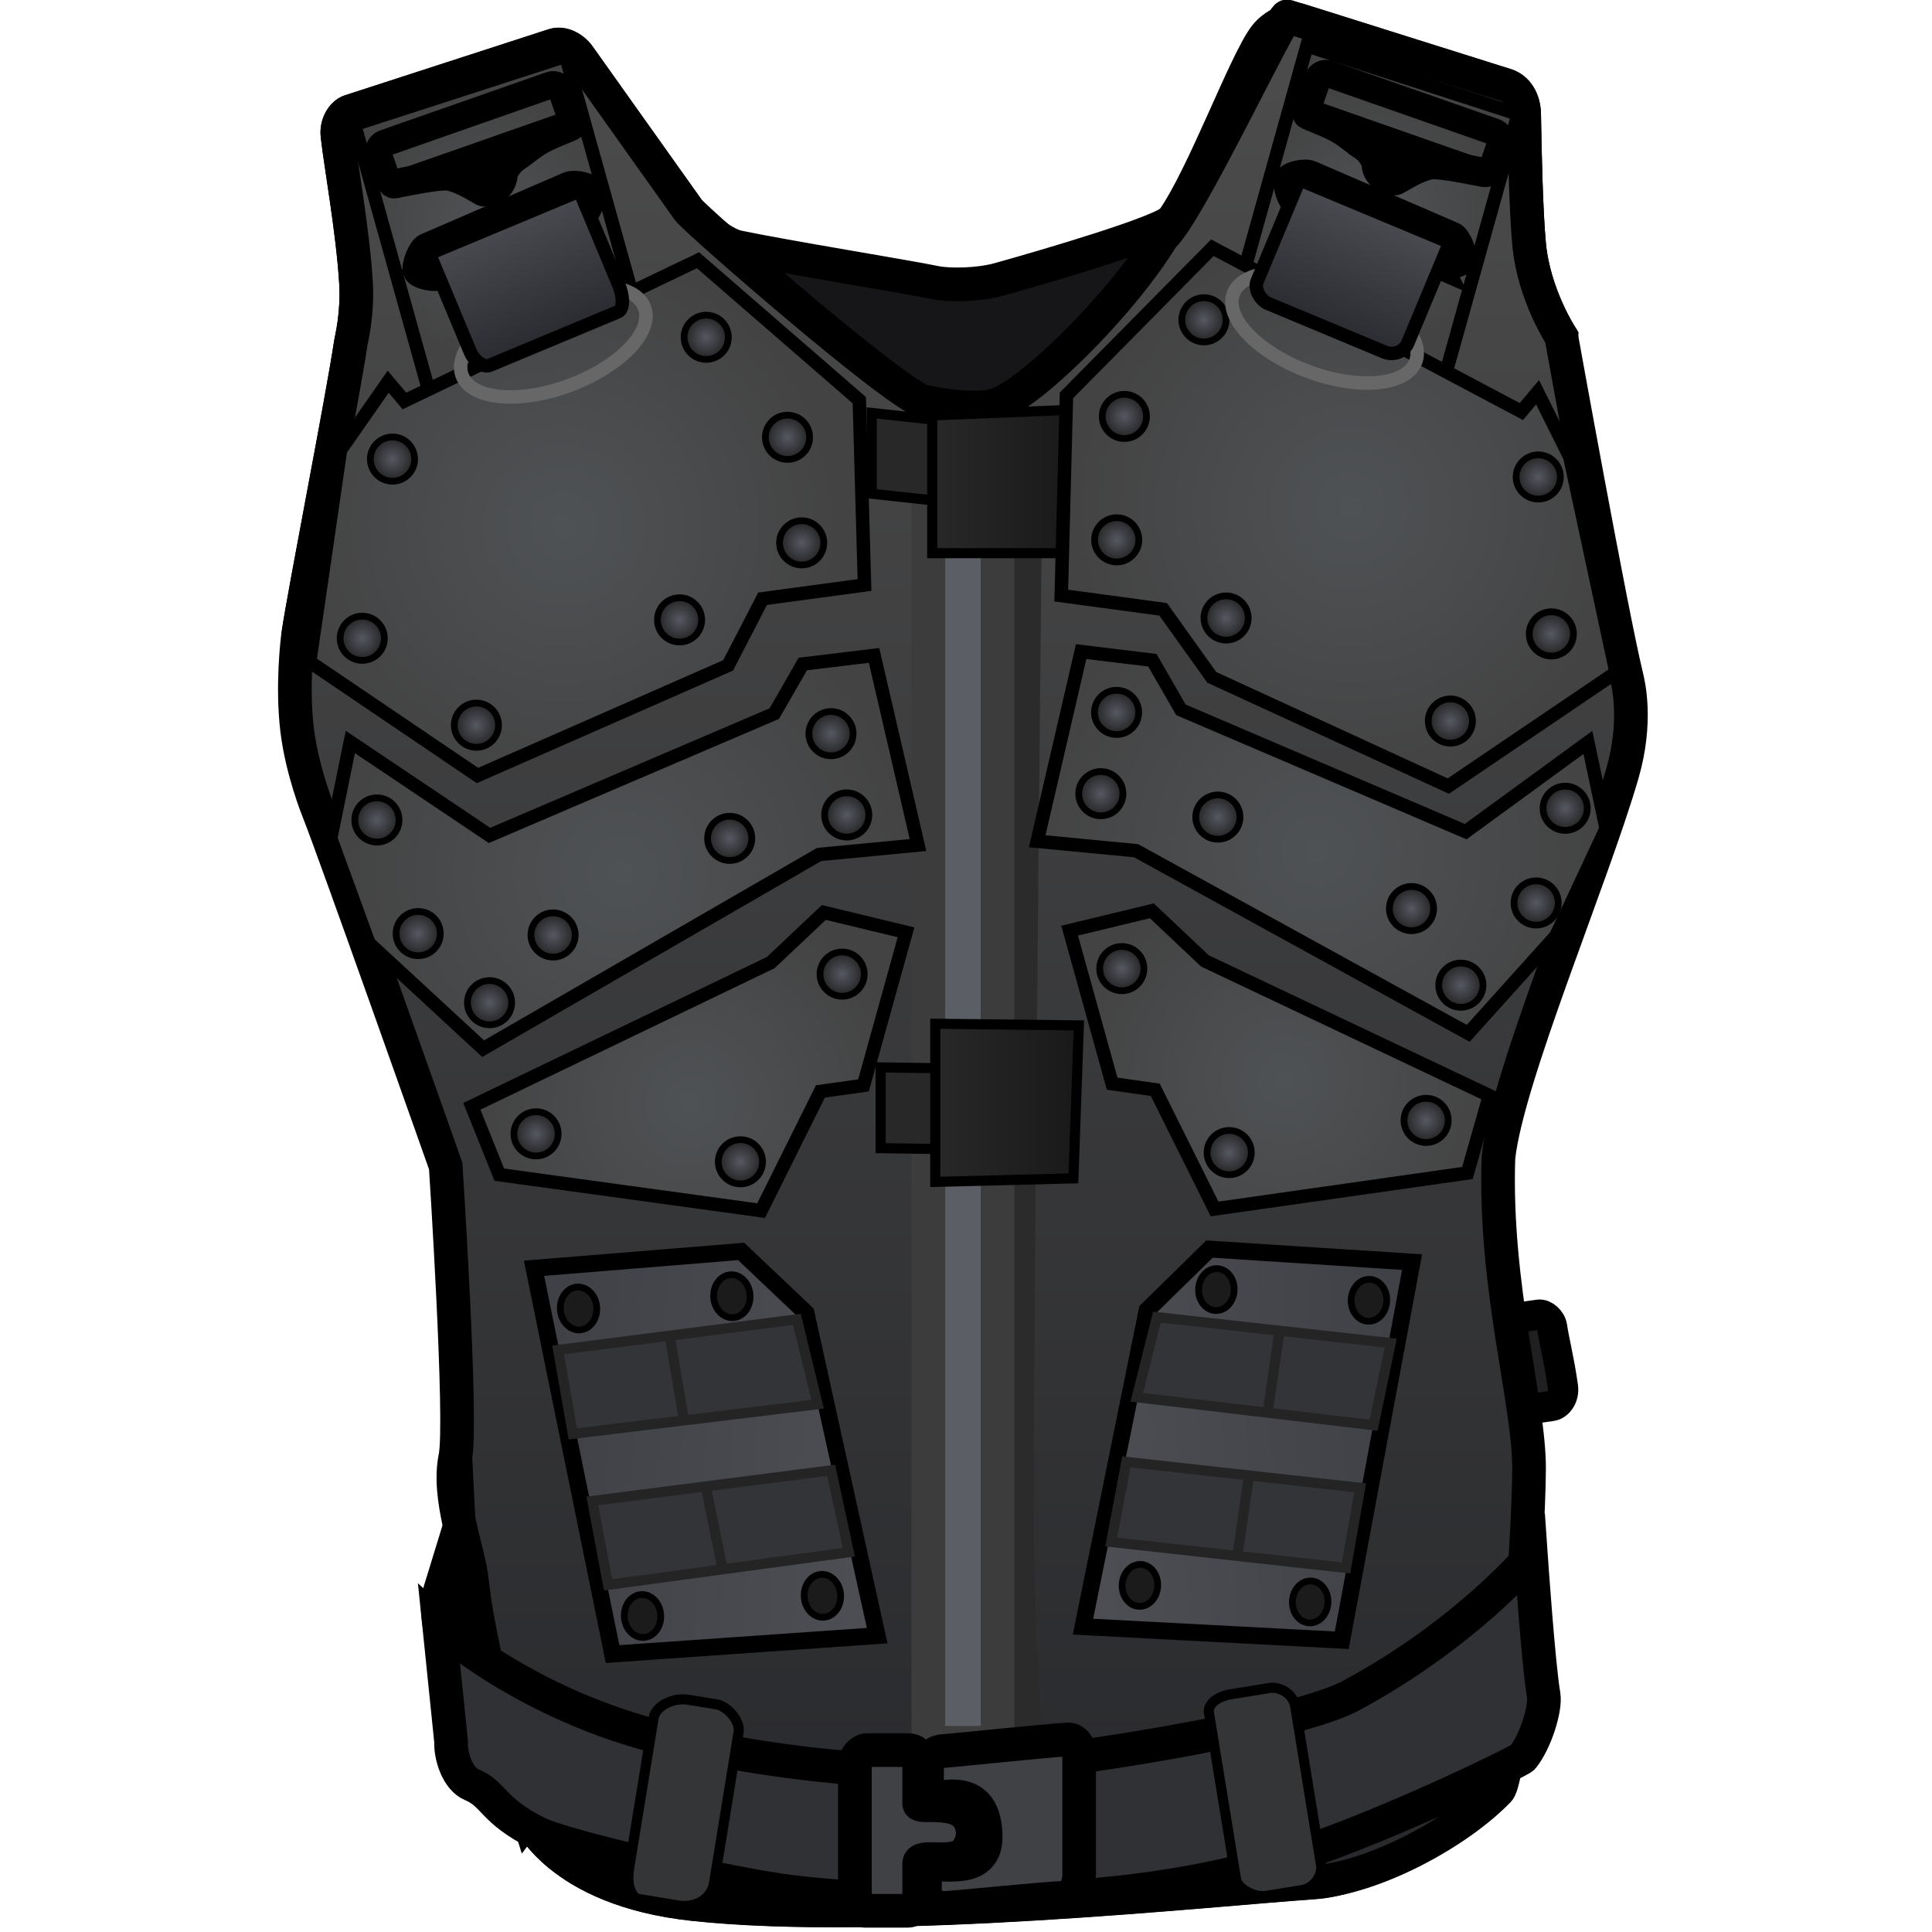 <?xml version="1.0" encoding="UTF-8" standalone="no"?>
<svg
   version="1.1"
   width="64"
   height="64"
   viewBox="0 0 64 64"
   id="svg451"
   sodipodi:docname="tactical_vest.svg"
   inkscape:version="1.1.2 (0a00cf5339, 2022-02-04)"
   xmlns:inkscape="http://www.inkscape.org/namespaces/inkscape"
   xmlns:sodipodi="http://sodipodi.sourceforge.net/DTD/sodipodi-0.dtd"
   xmlns="http://www.w3.org/2000/svg"
   xmlns:svg="http://www.w3.org/2000/svg">
  <sodipodi:namedview
     id="namedview453"
     pagecolor="#505050"
     bordercolor="#ffffff"
     borderopacity="1"
     inkscape:pageshadow="0"
     inkscape:pageopacity="0"
     inkscape:pagecheckerboard="1"
     showgrid="false"
     inkscape:zoom="3.0423378"
     inkscape:cx="101.23794"
     inkscape:cy="142.98215"
     inkscape:window-width="2560"
     inkscape:window-height="1372"
     inkscape:window-x="0"
     inkscape:window-y="0"
     inkscape:window-maximized="1"
     inkscape:current-layer="svg451" />
  <defs
     id="defs247">
    <linearGradient
       x1="240"
       y1="39.603"
       x2="240"
       y2="320.414"
       gradientUnits="userSpaceOnUse"
       id="color-1">
      <stop
         offset="0"
         stop-color="#4c4c4c"
         id="stop2" />
      <stop
         offset="1"
         stop-color="#28292c"
         id="stop4" />
    </linearGradient>
    <radialGradient
       cx="166.76"
       cy="70.073"
       r="19.536"
       gradientUnits="userSpaceOnUse"
       id="color-2">
      <stop
         offset="0"
         stop-color="#4f5255"
         id="stop7" />
      <stop
         offset="1"
         stop-color="#434343"
         id="stop9" />
    </radialGradient>
    <radialGradient
       cx="298.56"
       cy="68.539"
       r="19.536"
       gradientUnits="userSpaceOnUse"
       id="color-3">
      <stop
         offset="0"
         stop-color="#4f5255"
         id="stop12" />
      <stop
         offset="1"
         stop-color="#434343"
         id="stop14" />
    </radialGradient>
    <linearGradient
       x1="232.8"
       y1="106.983"
       x2="254.3"
       y2="106.983"
       gradientUnits="userSpaceOnUse"
       id="color-4">
      <stop
         offset="0"
         stop-color="#282828"
         id="stop17" />
      <stop
         offset="1"
         stop-color="#191919"
         id="stop19" />
    </linearGradient>
    <linearGradient
       x1="233.252"
       y1="199.679"
       x2="254.752"
       y2="199.679"
       gradientUnits="userSpaceOnUse"
       id="color-5">
      <stop
         offset="0"
         stop-color="#282828"
         id="stop22" />
      <stop
         offset="1"
         stop-color="#191919"
         id="stop24" />
    </linearGradient>
    <linearGradient
       x1="172"
       y1="250.993"
       x2="226.218"
       y2="254.433"
       gradientUnits="userSpaceOnUse"
       id="color-6">
      <stop
         offset="0"
         stop-color="#3f4045"
         id="stop27" />
      <stop
         offset="1"
         stop-color="#4e4f55"
         id="stop29" />
    </linearGradient>
    <linearGradient
       x1="306.122"
       y1="249.446"
       x2="253.215"
       y2="253.706"
       gradientUnits="userSpaceOnUse"
       id="color-7">
      <stop
         offset="0"
         stop-color="#3f4045"
         id="stop32" />
      <stop
         offset="1"
         stop-color="#4e4f55"
         id="stop34" />
    </linearGradient>
    <radialGradient
       cx="285.181"
       cy="197.086"
       r="32.247"
       gradientUnits="userSpaceOnUse"
       id="color-8">
      <stop
         offset="0"
         stop-color="#4f5255"
         id="stop37" />
      <stop
         offset="1"
         stop-color="#434343"
         id="stop39" />
    </radialGradient>
    <radialGradient
       cx="306.165"
       cy="203.073"
       r="3.287"
       gradientUnits="userSpaceOnUse"
       id="color-9">
      <stop
         offset="0"
         stop-color="#565862"
         id="stop42" />
      <stop
         offset="1"
         stop-color="#232323"
         id="stop44" />
    </radialGradient>
    <radialGradient
       cx="276.911"
       cy="207.854"
       r="3.287"
       gradientUnits="userSpaceOnUse"
       id="color-10">
      <stop
         offset="0"
         stop-color="#565862"
         id="stop47" />
      <stop
         offset="1"
         stop-color="#232323"
         id="stop49" />
    </radialGradient>
    <radialGradient
       cx="260.961"
       cy="180.526"
       r="3.287"
       gradientUnits="userSpaceOnUse"
       id="color-11">
      <stop
         offset="0"
         stop-color="#565862"
         id="stop52" />
      <stop
         offset="1"
         stop-color="#232323"
         id="stop54" />
    </radialGradient>
    <radialGradient
       cx="196.914"
       cy="200.514"
       r="32.247"
       gradientUnits="userSpaceOnUse"
       id="color-12">
      <stop
         offset="0"
         stop-color="#4f5255"
         id="stop57" />
      <stop
         offset="1"
         stop-color="#434343"
         id="stop59" />
    </radialGradient>
    <radialGradient
       cx="173.945"
       cy="205.072"
       r="3.287"
       gradientUnits="userSpaceOnUse"
       id="color-13">
      <stop
         offset="0"
         stop-color="#565862"
         id="stop62" />
      <stop
         offset="1"
         stop-color="#232323"
         id="stop64" />
    </radialGradient>
    <radialGradient
       cx="204.308"
       cy="209.222"
       r="3.287"
       gradientUnits="userSpaceOnUse"
       id="color-14">
      <stop
         offset="0"
         stop-color="#565862"
         id="stop67" />
      <stop
         offset="1"
         stop-color="#232323"
         id="stop69" />
    </radialGradient>
    <radialGradient
       cx="219.415"
       cy="181.344"
       r="3.287"
       gradientUnits="userSpaceOnUse"
       id="color-15">
      <stop
         offset="0"
         stop-color="#565862"
         id="stop72" />
      <stop
         offset="1"
         stop-color="#232323"
         id="stop74" />
    </radialGradient>
    <radialGradient
       cx="290.068"
       cy="163.011"
       r="43.05"
       gradientUnits="userSpaceOnUse"
       id="color-16">
      <stop
         offset="0"
         stop-color="#4f5255"
         id="stop77" />
      <stop
         offset="1"
         stop-color="#434343"
         id="stop79" />
    </radialGradient>
    <radialGradient
       cx="326.822"
       cy="156.708"
       r="3.287"
       gradientUnits="userSpaceOnUse"
       id="color-17">
      <stop
         offset="0"
         stop-color="#565862"
         id="stop82" />
      <stop
         offset="1"
         stop-color="#232323"
         id="stop84" />
    </radialGradient>
    <radialGradient
       cx="322.508"
       cy="170.775"
       r="3.287"
       gradientUnits="userSpaceOnUse"
       id="color-18">
      <stop
         offset="0"
         stop-color="#565862"
         id="stop87" />
      <stop
         offset="1"
         stop-color="#232323"
         id="stop89" />
    </radialGradient>
    <radialGradient
       cx="311.328"
       cy="182.988"
       r="3.287"
       gradientUnits="userSpaceOnUse"
       id="color-19">
      <stop
         offset="0"
         stop-color="#565862"
         id="stop92" />
      <stop
         offset="1"
         stop-color="#232323"
         id="stop94" />
    </radialGradient>
    <radialGradient
       cx="260.185"
       cy="142.465"
       r="3.287"
       gradientUnits="userSpaceOnUse"
       id="color-20">
      <stop
         offset="0"
         stop-color="#565862"
         id="stop97" />
      <stop
         offset="1"
         stop-color="#232323"
         id="stop99" />
    </radialGradient>
    <radialGradient
       cx="257.845"
       cy="154.54"
       r="3.287"
       gradientUnits="userSpaceOnUse"
       id="color-21">
      <stop
         offset="0"
         stop-color="#565862"
         id="stop102" />
      <stop
         offset="1"
         stop-color="#232323"
         id="stop104" />
    </radialGradient>
    <radialGradient
       cx="275.231"
       cy="158.017"
       r="3.287"
       gradientUnits="userSpaceOnUse"
       id="color-22">
      <stop
         offset="0"
         stop-color="#565862"
         id="stop107" />
      <stop
         offset="1"
         stop-color="#232323"
         id="stop109" />
    </radialGradient>
    <radialGradient
       cx="303.995"
       cy="171.609"
       r="3.287"
       gradientUnits="userSpaceOnUse"
       id="color-23">
      <stop
         offset="0"
         stop-color="#565862"
         id="stop112" />
      <stop
         offset="1"
         stop-color="#232323"
         id="stop114" />
    </radialGradient>
    <radialGradient
       cx="186.629"
       cy="166.229"
       r="43.622"
       gradientUnits="userSpaceOnUse"
       id="color-24">
      <stop
         offset="0"
         stop-color="#4f5255"
         id="stop117" />
      <stop
         offset="1"
         stop-color="#434343"
         id="stop119" />
    </radialGradient>
    <radialGradient
       cx="150.306"
       cy="158.446"
       r="3.287"
       gradientUnits="userSpaceOnUse"
       id="color-25">
      <stop
         offset="0"
         stop-color="#565862"
         id="stop122" />
      <stop
         offset="1"
         stop-color="#232323"
         id="stop124" />
    </radialGradient>
    <radialGradient
       cx="156.438"
       cy="175.326"
       r="3.287"
       gradientUnits="userSpaceOnUse"
       id="color-26">
      <stop
         offset="0"
         stop-color="#565862"
         id="stop127" />
      <stop
         offset="1"
         stop-color="#232323"
         id="stop129" />
    </radialGradient>
    <radialGradient
       cx="167.04"
       cy="185.589"
       r="3.287"
       gradientUnits="userSpaceOnUse"
       id="color-27">
      <stop
         offset="0"
         stop-color="#565862"
         id="stop132" />
      <stop
         offset="1"
         stop-color="#232323"
         id="stop134" />
    </radialGradient>
    <radialGradient
       cx="217.76"
       cy="145.627"
       r="3.287"
       gradientUnits="userSpaceOnUse"
       id="color-28">
      <stop
         offset="0"
         stop-color="#565862"
         id="stop137" />
      <stop
         offset="1"
         stop-color="#232323"
         id="stop139" />
    </radialGradient>
    <radialGradient
       cx="220.099"
       cy="157.701"
       r="3.287"
       gradientUnits="userSpaceOnUse"
       id="color-29">
      <stop
         offset="0"
         stop-color="#565862"
         id="stop142" />
      <stop
         offset="1"
         stop-color="#232323"
         id="stop144" />
    </radialGradient>
    <radialGradient
       cx="202.714"
       cy="161.178"
       r="3.287"
       gradientUnits="userSpaceOnUse"
       id="color-30">
      <stop
         offset="0"
         stop-color="#565862"
         id="stop147" />
      <stop
         offset="1"
         stop-color="#232323"
         id="stop149" />
    </radialGradient>
    <radialGradient
       cx="176.479"
       cy="175.529"
       r="3.287"
       gradientUnits="userSpaceOnUse"
       id="color-31">
      <stop
         offset="0"
         stop-color="#565862"
         id="stop152" />
      <stop
         offset="1"
         stop-color="#232323"
         id="stop154" />
    </radialGradient>
    <radialGradient
       cx="178.057"
       cy="114.8"
       r="41.208"
       gradientUnits="userSpaceOnUse"
       id="color-32">
      <stop
         offset="0"
         stop-color="#4f5255"
         id="stop157" />
      <stop
         offset="1"
         stop-color="#434343"
         id="stop159" />
    </radialGradient>
    <radialGradient
       cx="152.62"
       cy="104.838"
       r="3.287"
       gradientUnits="userSpaceOnUse"
       id="color-33">
      <stop
         offset="0"
         stop-color="#565862"
         id="stop162" />
      <stop
         offset="1"
         stop-color="#232323"
         id="stop164" />
    </radialGradient>
    <radialGradient
       cx="148.13"
       cy="131.455"
       r="3.287"
       gradientUnits="userSpaceOnUse"
       id="color-34">
      <stop
         offset="0"
         stop-color="#565862"
         id="stop167" />
      <stop
         offset="1"
         stop-color="#232323"
         id="stop169" />
    </radialGradient>
    <radialGradient
       cx="165.089"
       cy="144.367"
       r="3.287"
       gradientUnits="userSpaceOnUse"
       id="color-35">
      <stop
         offset="0"
         stop-color="#565862"
         id="stop172" />
      <stop
         offset="1"
         stop-color="#232323"
         id="stop174" />
    </radialGradient>
    <radialGradient
       cx="195.267"
       cy="128.723"
       r="3.287"
       gradientUnits="userSpaceOnUse"
       id="color-36">
      <stop
         offset="0"
         stop-color="#565862"
         id="stop177" />
      <stop
         offset="1"
         stop-color="#232323"
         id="stop179" />
    </radialGradient>
    <radialGradient
       cx="213.409"
       cy="117.281"
       r="3.287"
       gradientUnits="userSpaceOnUse"
       id="color-37">
      <stop
         offset="0"
         stop-color="#565862"
         id="stop182" />
      <stop
         offset="1"
         stop-color="#232323"
         id="stop184" />
    </radialGradient>
    <radialGradient
       cx="199.227"
       cy="86.744"
       r="3.287"
       gradientUnits="userSpaceOnUse"
       id="color-38">
      <stop
         offset="0"
         stop-color="#565862"
         id="stop187" />
      <stop
         offset="1"
         stop-color="#232323"
         id="stop189" />
    </radialGradient>
    <radialGradient
       cx="211.302"
       cy="101.6"
       r="3.287"
       gradientUnits="userSpaceOnUse"
       id="color-39">
      <stop
         offset="0"
         stop-color="#565862"
         id="stop192" />
      <stop
         offset="1"
         stop-color="#232323"
         id="stop194" />
    </radialGradient>
    <radialGradient
       cx="294.986"
       cy="111.943"
       r="41.208"
       gradientUnits="userSpaceOnUse"
       id="color-40">
      <stop
         offset="0"
         stop-color="#4f5255"
         id="stop197" />
      <stop
         offset="1"
         stop-color="#434343"
         id="stop199" />
    </radialGradient>
    <radialGradient
       cx="322.823"
       cy="107.493"
       r="3.287"
       gradientUnits="userSpaceOnUse"
       id="color-41">
      <stop
         offset="0"
         stop-color="#565862"
         id="stop202" />
      <stop
         offset="1"
         stop-color="#232323"
         id="stop204" />
    </radialGradient>
    <radialGradient
       cx="324.767"
       cy="130.805"
       r="3.287"
       gradientUnits="userSpaceOnUse"
       id="color-42">
      <stop
         offset="0"
         stop-color="#565862"
         id="stop207" />
      <stop
         offset="1"
         stop-color="#232323"
         id="stop209" />
    </radialGradient>
    <radialGradient
       cx="309.769"
       cy="143.749"
       r="3.287"
       gradientUnits="userSpaceOnUse"
       id="color-43">
      <stop
         offset="0"
         stop-color="#565862"
         id="stop212" />
      <stop
         offset="1"
         stop-color="#232323"
         id="stop214" />
    </radialGradient>
    <radialGradient
       cx="276.452"
       cy="128.442"
       r="3.287"
       gradientUnits="userSpaceOnUse"
       id="color-44">
      <stop
         offset="0"
         stop-color="#565862"
         id="stop217" />
      <stop
         offset="1"
         stop-color="#232323"
         id="stop219" />
    </radialGradient>
    <radialGradient
       cx="260.204"
       cy="116.833"
       r="3.287"
       gradientUnits="userSpaceOnUse"
       id="color-45">
      <stop
         offset="0"
         stop-color="#565862"
         id="stop222" />
      <stop
         offset="1"
         stop-color="#232323"
         id="stop224" />
    </radialGradient>
    <radialGradient
       cx="273.164"
       cy="84.149"
       r="3.287"
       gradientUnits="userSpaceOnUse"
       id="color-46">
      <stop
         offset="0"
         stop-color="#565862"
         id="stop227" />
      <stop
         offset="1"
         stop-color="#232323"
         id="stop229" />
    </radialGradient>
    <radialGradient
       cx="261.342"
       cy="98.5"
       r="3.287"
       gradientUnits="userSpaceOnUse"
       id="color-47">
      <stop
         offset="0"
         stop-color="#565862"
         id="stop232" />
      <stop
         offset="1"
         stop-color="#232323"
         id="stop234" />
    </radialGradient>
    <linearGradient
       x1="298.521"
       y1="67.99"
       x2="291.294"
       y2="85.313"
       gradientUnits="userSpaceOnUse"
       id="color-48">
      <stop
         offset="0"
         stop-color="#4a4b50"
         id="stop237" />
      <stop
         offset="1"
         stop-color="#2b2c31"
         id="stop239" />
    </linearGradient>
    <linearGradient
       x1="167.746"
       y1="69.656"
       x2="174.974"
       y2="86.98"
       gradientUnits="userSpaceOnUse"
       id="color-49">
      <stop
         offset="0"
         stop-color="#4a4b50"
         id="stop242" />
      <stop
         offset="1"
         stop-color="#2b2c31"
         id="stop244" />
    </linearGradient>
  </defs>
  <g
     transform="matrix(0.223,0,0,0.223,-21.033,-8.171)"
     id="g449">
    <g
       data-paper-data="{&quot;isPaintingLayer&quot;:true}"
       fill-rule="nonzero"
       stroke-linejoin="miter"
       stroke-miterlimit="10"
       stroke-dasharray="none"
       stroke-dashoffset="0"
       style="mix-blend-mode:normal"
       id="g447">
      <path
         d="m 316.106,246.73 -2.268,-13.507 c 0,0 7.238,-1.027 9.059,-1.286 0.786,-0.112 1.835,0.79 1.977,1.796 0.298,2.096 1.028,4.769 1.615,8.905 0.219,1.545 -0.755,2.725 -1.668,2.855 -1.892,0.269 -8.715,1.237 -8.715,1.237 z"
         fill="#202023"
         stroke="#000000"
         stroke-width="4.5"
         stroke-linecap="butt"
         id="path249" />
      <path
         d="m 172.753,306.601 c 0,0 -6.94,-21.942 -8.34,-35.18 -0.469,-4.435 -1.711,-12.181 -0.458,-18.287 1.06,-5.166 4.631,-8.524 4.514,-14.231 -0.295,-14.457 -5.944,-29.022 -5.944,-29.022 0,0 -20.454,-72.743 -21.379,-73.192 -1.005,-0.488 -2.838,-3.632 -2.519,-5.819 0.894,-6.138 6.666,-35.468 7.798,-43.244 0.067,-0.463 1.046,-4.235 0.779,-8.907 -0.431,-7.526 -2.279,-17.643 -2.755,-21.95 -0.188,-1.701 0.793,-3.218 1.867,-3.567 3.59,-1.164 23.679,-7.679 30.269,-9.816 1.317,-0.427 2.885,0.433 3.732,1.624 2.098,2.95 11.239,15.805 16.243,22.842 1.199,1.686 4.923,4.985 7.414,5.506 7.057,1.476 25.211,4.415 29.251,5.26 2.128,0.445 6.503,0.362 9.505,-0.475 6.863,-1.913 24.555,-7.082 25.798,-8.831 4.568,-6.428 10.765,-23.467 13.757,-27.339 1.233,-1.595 3.722,-2.766 5.101,-2.331 3.969,1.253 23.461,7.408 30.64,9.674 1.659,0.524 2.672,2.214 2.704,4.332 0.077,5.085 0.277,14.457 0.743,19.382 0.703,7.432 4.774,13.633 4.774,13.633 0,0 -9.756,106.727 -10.259,121.774 -0.649,19.392 0.279,36.824 0.208,46.75 -0.084,11.744 -2.645,45.694 -4.536,47.66 -5.976,6.209 -13.152,12.832 -22.423,13.454 -14.783,0.992 -63.488,6.264 -91.936,3.198 -20.204,-2.177 -24.547,-12.901 -24.547,-12.901 z"
         fill="#161618"
         stroke="#000000"
         stroke-width="5"
         stroke-linecap="butt"
         id="path251" />
      <path
         d="m 172.753,306.566 c 0,0 -6.94,-21.942 -8.34,-35.18 -0.469,-4.435 -3.711,-12.181 -2.458,-18.287 1.06,-5.166 -1.43,-43.253 -1.43,-43.253 0,0 -16.687,-47.2 -18.857,-52.586 -0.177,-0.439 -2.47,-6.134 -3.205,-12.141 -0.783,-6.401 -4.9e-4,-13.156 0.164,-14.284 0.894,-6.138 6.666,-35.468 7.798,-43.244 0.067,-0.463 1.046,-4.235 0.779,-8.907 -0.431,-7.526 -2.279,-17.643 -2.755,-21.95 -0.188,-1.701 0.793,-3.218 1.867,-3.567 3.59,-1.164 23.679,-7.679 30.269,-9.816 1.317,-0.427 2.885,0.433 3.732,1.624 2.098,2.95 11.239,15.805 16.243,22.842 1.007,1.416 31.025,27.654 35.065,28.499 2.128,0.445 7.503,1.362 10.505,0.525 4.847,-1.351 18.532,-14.605 24.9,-25.062 3.759,-3.242 17.669,-32.964 18.489,-32.705 3.969,1.253 25.327,7.941 32.506,10.208 1.659,0.524 2.672,2.214 2.704,4.332 0.077,5.085 0.277,14.457 0.743,19.382 0.703,7.432 4.774,13.633 4.774,13.633 0,0 7.371,40.968 9.693,50.507 0.266,1.091 1.637,6.643 -0.642,14.49 -4.478,15.42 -17.119,45.101 -18.39,56.988 -0.649,19.392 4.621,36.403 4.551,46.329 -0.084,11.744 -2.645,45.694 -4.536,47.66 -5.976,6.209 -18.416,13.043 -27.686,13.665 -14.783,0.992 -63.488,6.264 -91.936,3.198 -20.204,-2.177 -24.547,-12.901 -24.547,-12.901 z"
         fill="url(#color-1)"
         stroke="#000000"
         stroke-width="5"
         stroke-linecap="butt"
         id="path253"
         style="fill:url(#color-1)" />
      <path
         d="M 158.159,95.164 146.987,55.135 178.361,44.982 189.533,85.01 Z"
         data-paper-data="{&quot;index&quot;:null}"
         fill="url(#color-2)"
         stroke="#000000"
         stroke-width="2"
         stroke-linecap="butt"
         id="path255"
         style="fill:url(#color-2)" />
      <path
         d="m 236.427,295.456 v -192.294 c 0,0 2.714,1 4.255,1 1.832,0 6.016,-1 6.016,-1 0,0 -1.333,125.974 -1.333,158.724 0,14.331 1.333,33.569 1.333,33.569 z"
         fill="#5b5e64"
         stroke="#2b2b2b"
         stroke-width="5"
         stroke-linecap="butt"
         id="path257" />
      <path
         d="M 277.287,83.477 288.459,43.448 319.833,53.602 308.661,93.63 Z"
         fill="url(#color-3)"
         stroke="#000000"
         stroke-width="2"
         stroke-linecap="butt"
         id="path259"
         style="fill:url(#color-3)" />
      <path
         d="m 232.227,295.523 v -192.294 c 0,0 2.714,1 4.255,1 1.832,0 6.016,-1 6.016,-1 v 192.294 z"
         fill="#5b5e64"
         stroke="#3c3c3c"
         stroke-width="5"
         stroke-linecap="butt"
         id="path261" />
      <path
         d="m 162.52,263.701 c 0,0 0.842,16.068 -0.343,17.412 -2.288,2.594 -3.235,-5.948 -2.683,-7.551 z"
         fill="#303134"
         stroke="#000000"
         stroke-width="5"
         stroke-linecap="butt"
         id="path263" />
      <path
         d="m 159.562,278.152 c 0,0 12.754,11.77 33.827,16.82 8.996,2.156 30.577,6.329 50.187,4.068 22.215,-2.561 44.987,-7.039 51.439,-10.519 17.303,-9.333 26.725,-20.733 26.725,-20.733 0,0 1.125,16.329 1.879,20.624 0.345,1.963 -1.178,6.902 -3.098,9.298 -0.444,0.554 -22.634,11.386 -37.416,15.734 -25.404,7.472 -58.751,5.781 -71.19,4.234 -8.936,-1.111 -33.239,-6.5 -37.811,-8.768 -6.641,-3.294 -6.327,-5.754 -9.703,-7.153 -2.089,-0.866 -3.169,-4.213 -3.075,-6.409 z"
         fill="#303134"
         stroke="#000000"
         stroke-width="5"
         stroke-linecap="butt"
         id="path265" />
      <path
         d="m 223.814,109.983 v -12 l 9.167,1 v 12 z"
         fill="#282828"
         stroke="#000000"
         stroke-width="1.5"
         stroke-linecap="butt"
         id="path267" />
      <path
         d="M 232.8,118.817 V 98.35 l 21.5,-0.867 -1.5,21.333 z"
         fill="url(#color-4)"
         stroke="#000000"
         stroke-width="1.5"
         stroke-linecap="butt"
         id="path269"
         style="fill:url(#color-4)" />
      <path
         d="m 225.136,207.201 v -12 l 9.167,0.13 v 12 z"
         fill="#282828"
         stroke="#000000"
         stroke-width="1.5"
         stroke-linecap="butt"
         id="path271" />
      <path
         d="m 233.252,212.208 v -23.493 l 21.326,0.246 -0.804,22.725 z"
         fill="url(#color-5)"
         stroke="#000000"
         stroke-width="1.5"
         stroke-linecap="butt"
         id="path273"
         style="fill:url(#color-5)" />
      <g
         id="g297">
        <path
           d="m 185.315,282.349 -11.668,-57.307 30.767,-2.503 9.642,9.141 10.564,47.933 z"
           fill="url(#color-6)"
           stroke="#000000"
           stroke-width="2.5"
           stroke-linecap="butt"
           id="path275"
           style="fill:url(#color-6)" />
        <g
           id="g295">
          <g
             stroke="#242424"
             stroke-width="1.5"
             id="g285">
            <path
               d="m 179.413,249.638 -2.191,-12.464 35.476,-4.55 3.08,12.613 z"
               fill="#333438"
               stroke-linecap="butt"
               id="path277" />
            <path
               d="m 193.811,235.117 1.959,11.601"
               fill="none"
               stroke-linecap="round"
               id="path279" />
            <path
               d="m 184.644,272.069 -2.339,-12.464 35.476,-4.55 2.636,12.168 z"
               fill="#333438"
               stroke-linecap="butt"
               id="path281" />
            <path
               d="m 199.189,257.549 2.403,11.898"
               fill="none"
               stroke-linecap="round"
               id="path283" />
          </g>
          <path
             d="m 205.737,229.022 c 0.111,1.758 -1.009,3.26 -2.501,3.354 -1.492,0.094 -2.791,-1.255 -2.902,-3.013 -0.111,-1.758 1.009,-3.26 2.501,-3.354 1.492,-0.094 2.791,1.255 2.902,3.013 z"
             fill="#1b1b1b"
             stroke="#000000"
             stroke-width="1"
             stroke-linecap="butt"
             id="path287" />
          <path
             d="m 219.188,273.527 c 0.111,1.758 -1.009,3.26 -2.501,3.354 -1.492,0.094 -2.791,-1.255 -2.902,-3.013 -0.111,-1.758 1.009,-3.26 2.501,-3.354 1.492,-0.094 2.791,1.255 2.902,3.013 z"
             fill="#1b1b1b"
             stroke="#000000"
             stroke-width="1"
             stroke-linecap="butt"
             id="path289" />
          <path
             d="m 192.467,276.526 c 0.111,1.758 -1.009,3.26 -2.501,3.354 -1.492,0.094 -2.791,-1.255 -2.902,-3.013 -0.111,-1.758 1.009,-3.26 2.501,-3.354 1.492,-0.094 2.791,1.255 2.902,3.013 z"
             fill="#1b1b1b"
             stroke="#000000"
             stroke-width="1"
             stroke-linecap="butt"
             id="path291" />
          <path
             d="m 182.96,230.844 c 0.111,1.758 -1.009,3.26 -2.501,3.354 -1.492,0.094 -2.791,-1.255 -2.902,-3.013 -0.111,-1.758 1.009,-3.26 2.501,-3.354 1.492,-0.094 2.791,1.255 2.902,3.013 z"
             fill="#1b1b1b"
             stroke="#000000"
             stroke-width="1"
             stroke-linecap="butt"
             id="path293" />
        </g>
      </g>
      <g
         data-paper-data="{&quot;index&quot;:null}"
         id="g321">
        <path
           d="m 255.193,278.277 9.524,-47 9.268,-9.089 30.097,1.935 -10.447,56.176 z"
           fill="url(#color-7)"
           stroke="#000000"
           stroke-width="2.5"
           stroke-linecap="butt"
           id="path299"
           style="fill:url(#color-7)" />
        <g
           id="g319">
          <g
             stroke="#242424"
             stroke-width="1.5"
             id="g309">
            <path
               d="m 263.19,244.205 2.984,-11.907 34.731,3.856 -2.54,12.203 z"
               fill="#333438"
               stroke-linecap="butt"
               id="path301" />
            <path
               d="m 284.377,234.426 -1.583,10.929"
               fill="none"
               stroke-linecap="round"
               id="path303" />
            <path
               d="m 259.393,265.704 2.244,-11.907 34.731,3.856 -2.096,11.907 z"
               fill="#333438"
               stroke-linecap="butt"
               id="path305" />
            <path
               d="m 279.839,255.925 -1.583,10.929"
               fill="none"
               stroke-linecap="round"
               id="path307" />
          </g>
          <path
             d="m 275.153,225.094 c 1.459,0.067 2.578,1.515 2.498,3.235 -0.079,1.719 -1.326,3.059 -2.785,2.992 -1.459,-0.067 -2.578,-1.515 -2.498,-3.235 0.079,-1.719 1.326,-3.059 2.785,-2.992 z"
             fill="#1b1b1b"
             stroke="#000000"
             stroke-width="1"
             stroke-linecap="butt"
             id="path311" />
          <path
             d="m 263.797,269.034 c 1.459,0.067 2.578,1.515 2.498,3.235 -0.079,1.719 -1.326,3.059 -2.785,2.992 -1.459,-0.067 -2.578,-1.515 -2.498,-3.235 0.079,-1.719 1.326,-3.059 2.785,-2.992 z"
             fill="#1b1b1b"
             stroke="#000000"
             stroke-width="1"
             stroke-linecap="butt"
             id="path313" />
          <path
             d="m 289.091,271.493 c 1.459,0.067 2.578,1.515 2.498,3.235 -0.079,1.719 -1.326,3.059 -2.785,2.992 -1.459,-0.067 -2.578,-1.515 -2.498,-3.235 0.079,-1.719 1.326,-3.059 2.785,-2.992 z"
             fill="#1b1b1b"
             stroke="#000000"
             stroke-width="1"
             stroke-linecap="butt"
             id="path315" />
          <path
             d="m 297.818,226.685 c 1.459,0.067 2.578,1.515 2.498,3.235 -0.079,1.719 -1.326,3.059 -2.785,2.992 -1.459,-0.067 -2.578,-1.515 -2.498,-3.235 0.079,-1.719 1.326,-3.059 2.785,-2.992 z"
             fill="#1b1b1b"
             stroke="#000000"
             stroke-width="1"
             stroke-linecap="butt"
             id="path317" />
        </g>
      </g>
      <path
         d="m 277.921,315.741 c -0.601,-3.694 -3.075,-18.891 -4.009,-24.625 -0.224,-1.373 1.274,-2.47 3.227,-2.787 2.111,-0.344 4.596,-0.748 5.8,-0.944 1.363,-0.222 3.456,0.75 3.783,2.756 1.034,6.352 3.256,20 3.825,23.495 0.26,1.596 -0.997,3.472 -2.826,3.77 -1.917,0.312 -4.171,0.679 -5.365,0.873 -1.564,0.255 -4.179,-0.963 -4.435,-2.538 z"
         data-paper-data="{&quot;index&quot;:null}"
         fill="#343537"
         stroke="#000000"
         stroke-width="1.5"
         stroke-linecap="butt"
         id="path323" />
      <path
         d="m 187.762,314.248 c 1.071,-6.579 3.095,-19.014 3.649,-22.414 0.275,-1.689 2.814,-3.078 5.138,-2.7 1.606,0.261 3.246,0.528 4.199,0.684 1.547,0.252 3.567,2.413 3.289,4.122 -0.557,3.42 -2.582,15.863 -3.649,22.414 -0.402,2.466 -2.86,3.741 -5.292,3.345 -2.325,-0.379 -4.869,-0.793 -5.927,-0.965 -0.961,-0.156 -1.813,-1.991 -1.407,-4.485 z"
         data-paper-data="{&quot;index&quot;:null}"
         fill="#343537"
         stroke="#000000"
         stroke-width="1.5"
         stroke-linecap="butt"
         id="path325" />
      <path
         d="m 221.31,317.572 c 0,-5.335 0,-16.367 0,-18.924 0,-1.04 0.995,-2.036 1.807,-2.036 1.124,0 4.207,0 6.126,0 0.951,0 1.616,0.686 1.616,1.708 0,1.694 0,4.311 0,6.249 0,0.559 3.505,-0.224 5.863,0.884 1.194,0.562 2.094,1.853 2.094,3.552 0,1.125 -0.687,2.62 -1.397,3.107 -2.215,1.52 -6.56,-0.085 -6.56,1.369 0,1.69 0,3.287 0,4.529 0,1.495 -0.874,2.474 -1.616,2.474 -1.158,0 -4.617,0 -6.563,0 -0.818,0 -1.369,-1.143 -1.369,-2.911 z"
         fill="#3f4145"
         stroke="#000000"
         stroke-width="5"
         stroke-linecap="butt"
         id="path327" />
      <path
         d="m 231.708,317.243 c 0.018,-0.901 0.039,-1.952 0.061,-3.07 0.036,-1.797 9.031,1.92 8.971,-4.697 -0.084,-9.329 -8.785,-4.666 -8.762,-5.793 0.022,-1.084 0.047,-3.666 0.068,-4.709 0.024,-1.183 1.204,-2.145 2.267,-2.209 1.489,-0.089 15.113,-1.524 18.564,-1.731 1.064,-0.064 1.744,0.925 1.744,1.974 0,2.335 0,12.948 0,18.049 0,2.027 -0.962,3.435 -2.392,3.5 -3.402,0.155 -15.581,1.414 -17.637,1.508 -1.344,0.061 -2.919,-1.057 -2.884,-2.821 z"
         fill="#3f4145"
         stroke="#000000"
         stroke-width="5"
         stroke-linecap="butt"
         id="path329" />
      <g
         stroke="#000000"
         stroke-width="4"
         stroke-linecap="butt"
         id="g335">
        <path
           d="m 151.548,62.522 c -0.371,-1.06 -0.797,-2.276 -0.991,-2.83 -0.201,-0.573 0.052,-1.493 0.935,-1.802 5.035,-1.763 22.112,-7.741 24.658,-8.633 0.623,-0.218 1.342,0.211 1.517,0.712 0.215,0.614 0.762,2.176 1.183,3.38 0.305,0.87 0.216,1.668 -0.367,1.872 -4.32,1.512 -22.643,7.927 -25.213,8.827 -0.587,0.206 -1.365,-0.505 -1.722,-1.526 z"
           fill="none"
           id="path331" />
        <path
           d="m 169.203,62.583 c 0,1.515 -1.33,2.743 -2.971,2.743 -0.445,0 -2.527,-1.698 -5.048,-2.321 -1.67,-0.413 -8.339,1.251 -8.546,1.087 -0.376,-0.299 3.666,-1.053 6.828,-1.326 2.165,-0.187 3.795,0.155 3.795,-0.183 0,-1.515 1.33,-2.743 2.971,-2.743 0.93,0 12.617,-5.091 13.162,-4.474 0.173,0.196 -2.175,0.885 -4.385,2.029 -1.482,0.767 -2.65,1.864 -3.894,2.684 -1.371,0.904 -1.911,2.302 -1.911,2.503 z"
           fill="#000000"
           id="path333" />
      </g>
      <path
         d="m 156.179,76.916 c -0.336,-0.778 0.668,-3.295 1.448,-3.631 2.553,-1.103 16.583,-7.167 21.132,-9.133 0.896,-0.387 3.123,0.1 3.427,0.802 0.342,0.791 -0.474,3.276 -1.203,3.591 -4.2,1.815 -18.602,8.04 -21.283,9.198 -0.838,0.362 -3.209,-0.105 -3.521,-0.826 z"
         fill="none"
         stroke="#000000"
         stroke-width="4"
         stroke-linecap="butt"
         id="path337" />
      <g
         data-paper-data="{&quot;index&quot;:null}"
         stroke="#000000"
         stroke-width="4"
         stroke-linecap="butt"
         id="g343">
        <path
           d="m 314.497,62.381 c -2.571,-0.9 -20.893,-7.315 -25.213,-8.827 -0.583,-0.204 -0.672,-1.002 -0.367,-1.872 0.421,-1.204 0.969,-2.767 1.183,-3.38 0.175,-0.501 0.894,-0.93 1.517,-0.712 2.547,0.892 19.624,6.87 24.658,8.633 0.882,0.309 1.135,1.228 0.935,1.802 -0.194,0.554 -0.62,1.77 -0.991,2.83 -0.357,1.021 -1.135,1.732 -1.722,1.526 z"
           fill="none"
           id="path339" />
        <path
           d="m 296.653,58.413 c -1.244,-0.821 -2.413,-1.917 -3.894,-2.684 -2.21,-1.144 -4.558,-1.833 -4.385,-2.029 0.545,-0.617 12.232,4.474 13.162,4.474 1.641,0 2.971,1.228 2.971,2.743 0,0.338 1.631,-0.004 3.795,0.183 3.162,0.273 7.204,1.027 6.828,1.326 -0.207,0.165 -6.876,-1.5 -8.546,-1.087 -2.521,0.623 -4.603,2.321 -5.048,2.321 -1.641,0 -2.971,-1.228 -2.971,-2.743 0,-0.201 -0.54,-1.599 -1.911,-2.503 z"
           fill="#000000"
           id="path341" />
      </g>
      <path
         d="m 308.068,76.076 c -2.68,-1.158 -17.083,-7.383 -21.283,-9.198 -0.729,-0.315 -1.545,-2.8 -1.203,-3.591 0.304,-0.702 2.531,-1.189 3.427,-0.802 4.549,1.966 18.578,8.03 21.132,9.133 0.78,0.337 1.784,2.853 1.448,3.631 -0.312,0.721 -2.683,1.188 -3.521,0.826 z"
         data-paper-data="{&quot;index&quot;:null}"
         fill="none"
         stroke="#000000"
         stroke-width="4"
         stroke-linecap="butt"
         id="path345" />
      <g
         stroke="#000000"
         stroke-linecap="butt"
         id="g355">
        <path
           d="m 259.528,197.624 -6.316,-22.737 12.211,-2.947 7.889,7.447 42.263,20.015 -3.274,11.486 -37.559,5.342 -8.81,-17.702 z"
           fill="url(#color-8)"
           stroke-width="2"
           id="path347"
           style="fill:url(#color-8)" />
        <path
           d="m 306.165,206.361 c -1.816,0 -3.287,-1.472 -3.287,-3.287 0,-1.816 1.472,-3.287 3.287,-3.287 1.816,0 3.287,1.472 3.287,3.287 0,1.816 -1.472,3.287 -3.287,3.287 z"
           data-paper-data="{&quot;index&quot;:null}"
           fill="url(#color-9)"
           stroke-width="1"
           id="path349"
           style="fill:url(#color-9)" />
        <path
           d="m 276.911,211.142 c -1.816,0 -3.287,-1.472 -3.287,-3.287 0,-1.816 1.472,-3.287 3.287,-3.287 1.816,0 3.287,1.472 3.287,3.287 0,1.816 -1.472,3.287 -3.287,3.287 z"
           data-paper-data="{&quot;index&quot;:null}"
           fill="url(#color-10)"
           stroke-width="1"
           id="path351"
           style="fill:url(#color-10)" />
        <path
           d="m 260.961,183.813 c -1.816,0 -3.287,-1.472 -3.287,-3.287 0,-1.816 1.472,-3.287 3.287,-3.287 1.816,0 3.287,1.472 3.287,3.287 0,1.816 -1.472,3.287 -3.287,3.287 z"
           data-paper-data="{&quot;index&quot;:null}"
           fill="url(#color-11)"
           stroke-width="1"
           id="path353"
           style="fill:url(#color-11)" />
      </g>
      <g
         stroke="#000000"
         stroke-linecap="butt"
         id="g365">
        <path
           d="m 216.189,198.775 -8.81,17.702 -38.893,-5.342 -4.074,-10.152 44.396,-21.348 7.889,-7.447 12.211,2.947 -6.316,22.737 z"
           data-paper-data="{&quot;index&quot;:null}"
           fill="url(#color-12)"
           stroke-width="2"
           id="path357"
           style="fill:url(#color-12)" />
        <path
           d="m 170.658,205.072 c 0,-1.816 1.472,-3.287 3.287,-3.287 1.816,0 3.287,1.472 3.287,3.287 0,1.816 -1.472,3.287 -3.287,3.287 -1.816,0 -3.287,-1.472 -3.287,-3.287 z"
           data-paper-data="{&quot;index&quot;:null}"
           fill="url(#color-13)"
           stroke-width="1"
           id="path359"
           style="fill:url(#color-13)" />
        <path
           d="m 201.021,209.222 c 0,-1.816 1.472,-3.287 3.287,-3.287 1.816,0 3.287,1.472 3.287,3.287 0,1.816 -1.472,3.287 -3.287,3.287 -1.816,0 -3.287,-1.472 -3.287,-3.287 z"
           data-paper-data="{&quot;index&quot;:null}"
           fill="url(#color-14)"
           stroke-width="1"
           id="path361"
           style="fill:url(#color-14)" />
        <path
           d="m 216.128,181.344 c 0,-1.816 1.472,-3.287 3.287,-3.287 1.816,0 3.287,1.472 3.287,3.287 0,1.816 -1.472,3.287 -3.287,3.287 -1.816,0 -3.287,-1.472 -3.287,-3.287 z"
           data-paper-data="{&quot;index&quot;:null}"
           fill="url(#color-15)"
           stroke-width="1"
           id="path363"
           style="fill:url(#color-15)" />
      </g>
      <g
         stroke="#000000"
         stroke-linecap="butt"
         id="g383">
        <path
           d="m 312.419,190.143 -49.335,-27.13 -14.691,-1.405 6.528,-28.17 10.581,1.277 4.24,7.368 42.299,18.096 18.154,-13.251 2.713,12.783 -7.451,15.944 z"
           data-paper-data="{&quot;index&quot;:null}"
           fill="url(#color-16)"
           stroke-width="2"
           id="path367"
           style="fill:url(#color-16)" />
        <path
           d="m 326.822,159.995 c -1.816,0 -3.287,-1.472 -3.287,-3.287 0,-1.816 1.472,-3.287 3.287,-3.287 1.816,0 3.287,1.472 3.287,3.287 0,1.816 -1.472,3.287 -3.287,3.287 z"
           data-paper-data="{&quot;index&quot;:null}"
           fill="url(#color-17)"
           stroke-width="1"
           id="path369"
           style="fill:url(#color-17)" />
        <path
           d="m 322.508,174.062 c -1.816,0 -3.287,-1.472 -3.287,-3.287 0,-1.816 1.472,-3.287 3.287,-3.287 1.816,0 3.287,1.472 3.287,3.287 0,1.816 -1.472,3.287 -3.287,3.287 z"
           data-paper-data="{&quot;index&quot;:null}"
           fill="url(#color-18)"
           stroke-width="1"
           id="path371"
           style="fill:url(#color-18)" />
        <path
           d="m 311.328,186.275 c -1.816,0 -3.287,-1.472 -3.287,-3.287 0,-1.816 1.472,-3.287 3.287,-3.287 1.816,0 3.287,1.472 3.287,3.287 0,1.816 -1.472,3.287 -3.287,3.287 z"
           data-paper-data="{&quot;index&quot;:null}"
           fill="url(#color-19)"
           stroke-width="1"
           id="path373"
           style="fill:url(#color-19)" />
        <path
           d="m 260.185,145.752 c -1.816,0 -3.287,-1.472 -3.287,-3.287 0,-1.816 1.472,-3.287 3.287,-3.287 1.816,0 3.287,1.472 3.287,3.287 0,1.816 -1.472,3.287 -3.287,3.287 z"
           data-paper-data="{&quot;index&quot;:null}"
           fill="url(#color-20)"
           stroke-width="1"
           id="path375"
           style="fill:url(#color-20)" />
        <path
           d="m 257.845,157.827 c -1.816,0 -3.287,-1.472 -3.287,-3.287 0,-1.816 1.472,-3.287 3.287,-3.287 1.816,0 3.287,1.472 3.287,3.287 0,1.816 -1.472,3.287 -3.287,3.287 z"
           data-paper-data="{&quot;index&quot;:null}"
           fill="url(#color-21)"
           stroke-width="1"
           id="path377"
           style="fill:url(#color-21)" />
        <path
           d="m 275.231,161.304 c -1.816,0 -3.287,-1.472 -3.287,-3.287 0,-1.816 1.472,-3.287 3.287,-3.287 1.816,0 3.287,1.472 3.287,3.287 0,1.816 -1.472,3.287 -3.287,3.287 z"
           data-paper-data="{&quot;index&quot;:null}"
           fill="url(#color-22)"
           stroke-width="1"
           id="path379"
           style="fill:url(#color-22)" />
        <path
           d="m 303.995,174.896 c -1.816,0 -3.287,-1.472 -3.287,-3.287 0,-1.816 1.472,-3.287 3.287,-3.287 1.816,0 3.287,1.472 3.287,3.287 0,1.816 -1.472,3.287 -3.287,3.287 z"
           data-paper-data="{&quot;index&quot;:null}"
           fill="url(#color-23)"
           stroke-width="1"
           id="path381"
           style="fill:url(#color-23)" />
      </g>
      <g
         stroke="#000000"
         stroke-linecap="butt"
         id="g401">
        <path
           d="m 149.126,176.752 -5.684,-15.579 2.915,-14.313 20.68,13.882 42.299,-18.096 4.24,-7.368 10.581,-1.277 6.528,28.17 -14.691,1.405 -49.906,28.844 z"
           fill="url(#color-24)"
           stroke-width="2"
           id="path385"
           style="fill:url(#color-24)" />
        <path
           d="m 147.019,158.446 c 0,-1.816 1.472,-3.287 3.287,-3.287 1.816,0 3.287,1.472 3.287,3.287 0,1.816 -1.472,3.287 -3.287,3.287 -1.816,0 -3.287,-1.472 -3.287,-3.287 z"
           data-paper-data="{&quot;index&quot;:null}"
           fill="url(#color-25)"
           stroke-width="1"
           id="path387"
           style="fill:url(#color-25)" />
        <path
           d="m 153.151,175.326 c 0,-1.816 1.472,-3.287 3.287,-3.287 1.816,0 3.287,1.472 3.287,3.287 0,1.816 -1.472,3.287 -3.287,3.287 -1.816,0 -3.287,-1.472 -3.287,-3.287 z"
           data-paper-data="{&quot;index&quot;:null}"
           fill="url(#color-26)"
           stroke-width="1"
           id="path389"
           style="fill:url(#color-26)" />
        <path
           d="m 163.753,185.589 c 0,-1.816 1.472,-3.287 3.287,-3.287 1.816,0 3.287,1.472 3.287,3.287 0,1.816 -1.472,3.287 -3.287,3.287 -1.816,0 -3.287,-1.472 -3.287,-3.287 z"
           data-paper-data="{&quot;index&quot;:null}"
           fill="url(#color-27)"
           stroke-width="1"
           id="path391"
           style="fill:url(#color-27)" />
        <path
           d="m 214.473,145.627 c 0,-1.816 1.472,-3.287 3.287,-3.287 1.816,0 3.287,1.472 3.287,3.287 0,1.816 -1.472,3.287 -3.287,3.287 -1.816,0 -3.287,-1.472 -3.287,-3.287 z"
           data-paper-data="{&quot;index&quot;:null}"
           fill="url(#color-28)"
           stroke-width="1"
           id="path393"
           style="fill:url(#color-28)" />
        <path
           d="m 216.812,157.701 c 0,-1.816 1.472,-3.287 3.287,-3.287 1.816,0 3.287,1.472 3.287,3.287 0,1.816 -1.472,3.287 -3.287,3.287 -1.816,0 -3.287,-1.472 -3.287,-3.287 z"
           data-paper-data="{&quot;index&quot;:null}"
           fill="url(#color-29)"
           stroke-width="1"
           id="path395"
           style="fill:url(#color-29)" />
        <path
           d="m 199.427,161.178 c 0,-1.816 1.472,-3.287 3.287,-3.287 1.816,0 3.287,1.472 3.287,3.287 0,1.816 -1.472,3.287 -3.287,3.287 -1.816,0 -3.287,-1.472 -3.287,-3.287 z"
           data-paper-data="{&quot;index&quot;:null}"
           fill="url(#color-30)"
           stroke-width="1"
           id="path397"
           style="fill:url(#color-30)" />
        <path
           d="m 173.191,175.529 c 0,-1.816 1.472,-3.287 3.287,-3.287 1.816,0 3.287,1.472 3.287,3.287 0,1.816 -1.472,3.287 -3.287,3.287 -1.816,0 -3.287,-1.472 -3.287,-3.287 z"
           data-paper-data="{&quot;index&quot;:null}"
           fill="url(#color-31)"
           stroke-width="1"
           id="path399"
           style="fill:url(#color-31)" />
      </g>
      <g
         stroke="#000000"
         stroke-linecap="butt"
         id="g419">
        <path
           d="m 140.322,134.963 4.579,-31.471 7.081,-10.148 2.412,2.859 43.608,-20.906 23.963,20.79 0.773,27.455 -15.138,2.041 -5.119,9.896 -37.237,16.363 z"
           fill="url(#color-32)"
           stroke-width="2"
           id="path403"
           style="fill:url(#color-32)" />
        <path
           d="m 149.332,104.838 c 0,-1.816 1.472,-3.287 3.287,-3.287 1.816,0 3.287,1.472 3.287,3.287 0,1.816 -1.472,3.287 -3.287,3.287 -1.816,0 -3.287,-1.472 -3.287,-3.287 z"
           fill="url(#color-33)"
           stroke-width="1"
           id="path405"
           style="fill:url(#color-33)" />
        <path
           d="m 144.843,131.455 c 0,-1.816 1.472,-3.287 3.287,-3.287 1.816,0 3.287,1.472 3.287,3.287 0,1.816 -1.472,3.287 -3.287,3.287 -1.816,0 -3.287,-1.472 -3.287,-3.287 z"
           fill="url(#color-34)"
           stroke-width="1"
           id="path407"
           style="fill:url(#color-34)" />
        <path
           d="m 161.801,144.367 c 0,-1.816 1.472,-3.287 3.287,-3.287 1.816,0 3.287,1.472 3.287,3.287 0,1.816 -1.472,3.287 -3.287,3.287 -1.816,0 -3.287,-1.472 -3.287,-3.287 z"
           fill="url(#color-35)"
           stroke-width="1"
           id="path409"
           style="fill:url(#color-35)" />
        <path
           d="m 191.979,128.723 c 0,-1.816 1.472,-3.287 3.287,-3.287 1.816,0 3.287,1.472 3.287,3.287 0,1.816 -1.472,3.287 -3.287,3.287 -1.816,0 -3.287,-1.472 -3.287,-3.287 z"
           fill="url(#color-36)"
           stroke-width="1"
           id="path411"
           style="fill:url(#color-36)" />
        <path
           d="m 210.122,117.281 c 0,-1.816 1.472,-3.287 3.287,-3.287 1.816,0 3.287,1.472 3.287,3.287 0,1.816 -1.472,3.287 -3.287,3.287 -1.816,0 -3.287,-1.472 -3.287,-3.287 z"
           fill="url(#color-37)"
           stroke-width="1"
           id="path413"
           style="fill:url(#color-37)" />
        <path
           d="m 195.94,86.744 c 0,-1.816 1.472,-3.287 3.287,-3.287 1.816,0 3.287,1.472 3.287,3.287 0,1.816 -1.472,3.287 -3.287,3.287 -1.816,0 -3.287,-1.472 -3.287,-3.287 z"
           fill="url(#color-38)"
           stroke-width="1"
           id="path415"
           style="fill:url(#color-38)" />
        <path
           d="m 208.015,101.6 c 0,-1.816 1.472,-3.287 3.287,-3.287 1.816,0 3.287,1.472 3.287,3.287 0,1.816 -1.472,3.287 -3.287,3.287 -1.816,0 -3.287,-1.472 -3.287,-3.287 z"
           fill="url(#color-39)"
           stroke-width="1"
           id="path417"
           style="fill:url(#color-39)" />
      </g>
      <g
         stroke="#000000"
         stroke-linecap="butt"
         id="g437">
        <path
           d="m 309.459,153.413 -35.132,-16.152 -7.224,-10.106 -15.138,-2.041 0.773,-29.741 21.677,-21.933 45.894,24.334 2.412,-2.859 4.795,9.615 6.865,32.004 z"
           data-paper-data="{&quot;index&quot;:null}"
           fill="url(#color-40)"
           stroke-width="2"
           id="path421"
           style="fill:url(#color-40)" />
        <path
           d="m 322.823,110.781 c -1.816,0 -3.287,-1.472 -3.287,-3.287 0,-1.816 1.472,-3.287 3.287,-3.287 1.816,0 3.287,1.472 3.287,3.287 0,1.816 -1.472,3.287 -3.287,3.287 z"
           data-paper-data="{&quot;index&quot;:null}"
           fill="url(#color-41)"
           stroke-width="1"
           id="path423"
           style="fill:url(#color-41)" />
        <path
           d="m 324.767,134.093 c -1.816,0 -3.287,-1.472 -3.287,-3.287 0,-1.816 1.472,-3.287 3.287,-3.287 1.816,0 3.287,1.472 3.287,3.287 0,1.816 -1.472,3.287 -3.287,3.287 z"
           data-paper-data="{&quot;index&quot;:null}"
           fill="url(#color-42)"
           stroke-width="1"
           id="path425"
           style="fill:url(#color-42)" />
        <path
           d="m 309.769,147.037 c -1.816,0 -3.287,-1.472 -3.287,-3.287 0,-1.816 1.472,-3.287 3.287,-3.287 1.816,0 3.287,1.472 3.287,3.287 0,1.816 -1.472,3.287 -3.287,3.287 z"
           data-paper-data="{&quot;index&quot;:null}"
           fill="url(#color-43)"
           stroke-width="1"
           id="path427"
           style="fill:url(#color-43)" />
        <path
           d="m 276.452,131.73 c -1.816,0 -3.287,-1.472 -3.287,-3.287 0,-1.816 1.472,-3.287 3.287,-3.287 1.816,0 3.287,1.472 3.287,3.287 0,1.816 -1.472,3.287 -3.287,3.287 z"
           data-paper-data="{&quot;index&quot;:null}"
           fill="url(#color-44)"
           stroke-width="1"
           id="path429"
           style="fill:url(#color-44)" />
        <path
           d="m 260.204,120.12 c -1.816,0 -3.287,-1.472 -3.287,-3.287 0,-1.816 1.472,-3.287 3.287,-3.287 1.816,0 3.287,1.472 3.287,3.287 0,1.816 -1.472,3.287 -3.287,3.287 z"
           data-paper-data="{&quot;index&quot;:null}"
           fill="url(#color-45)"
           stroke-width="1"
           id="path431"
           style="fill:url(#color-45)" />
        <path
           d="m 273.164,87.436 c -1.816,0 -3.287,-1.472 -3.287,-3.287 0,-1.816 1.472,-3.287 3.287,-3.287 1.816,0 3.287,1.472 3.287,3.287 0,1.816 -1.472,3.287 -3.287,3.287 z"
           data-paper-data="{&quot;index&quot;:null}"
           fill="url(#color-46)"
           stroke-width="1"
           id="path433"
           style="fill:url(#color-46)" />
        <path
           d="m 261.342,101.787 c -1.816,0 -3.287,-1.472 -3.287,-3.287 0,-1.816 1.472,-3.287 3.287,-3.287 1.816,0 3.287,1.472 3.287,3.287 0,1.816 -1.472,3.287 -3.287,3.287 z"
           data-paper-data="{&quot;index&quot;:null}"
           fill="url(#color-47)"
           stroke-width="1"
           id="path435"
           style="fill:url(#color-47)" />
      </g>
      <path
         d="m 304.63,90.343 c -1.338,3.599 -8.489,4.262 -15.974,1.481 -7.484,-2.781 -12.467,-7.954 -11.13,-11.553 1.338,-3.599 8.489,-4.262 15.974,-1.481 7.484,2.781 12.467,7.954 11.13,11.553 z"
         fill="none"
         stroke="#676767"
         stroke-width="2"
         stroke-linecap="butt"
         id="path439" />
      <path
         d="m 281.056,78.442 c 1.163,-2.789 6.303,-15.109 6.303,-15.109 l 22.323,9.313 c 0,0 -5.061,12.133 -6.244,14.967 -0.469,1.125 -1.966,1.947 -3.5,1.307 -4.694,-1.958 -14.546,-6.068 -17.19,-7.171 -1.278,-0.533 -2.138,-2.238 -1.692,-3.306 z"
         data-paper-data="{&quot;index&quot;:null}"
         fill="url(#color-48)"
         stroke="#000000"
         stroke-width="2"
         stroke-linecap="butt"
         id="path441"
         style="fill:url(#color-48)" />
      <path
         d="m 174.09,80.856 c 7.484,-2.781 14.636,-2.118 15.974,1.481 1.338,3.599 -3.645,8.772 -11.13,11.553 -7.484,2.781 -14.636,2.118 -15.974,-1.481 -1.338,-3.599 3.645,-8.772 11.13,-11.553 z"
         data-paper-data="{&quot;index&quot;:null}"
         fill="none"
         stroke="#676767"
         stroke-width="2"
         stroke-linecap="butt"
         id="path443" />
      <path
         d="m 164.178,88.918 c -1.224,-2.935 -6.093,-14.605 -6.093,-14.605 l 22.323,-9.313 c 0,0 4.569,10.952 5.844,14.009 0.62,1.487 0.808,3.555 -0.152,3.955 -4.338,1.81 -16.541,6.9 -19.064,7.953 -0.892,0.372 -2.331,-0.733 -2.859,-1.999 z"
         fill="url(#color-49)"
         stroke="#000000"
         stroke-width="2"
         stroke-linecap="butt"
         id="path445"
         style="fill:url(#color-49)" />
    </g>
  </g>
</svg>
